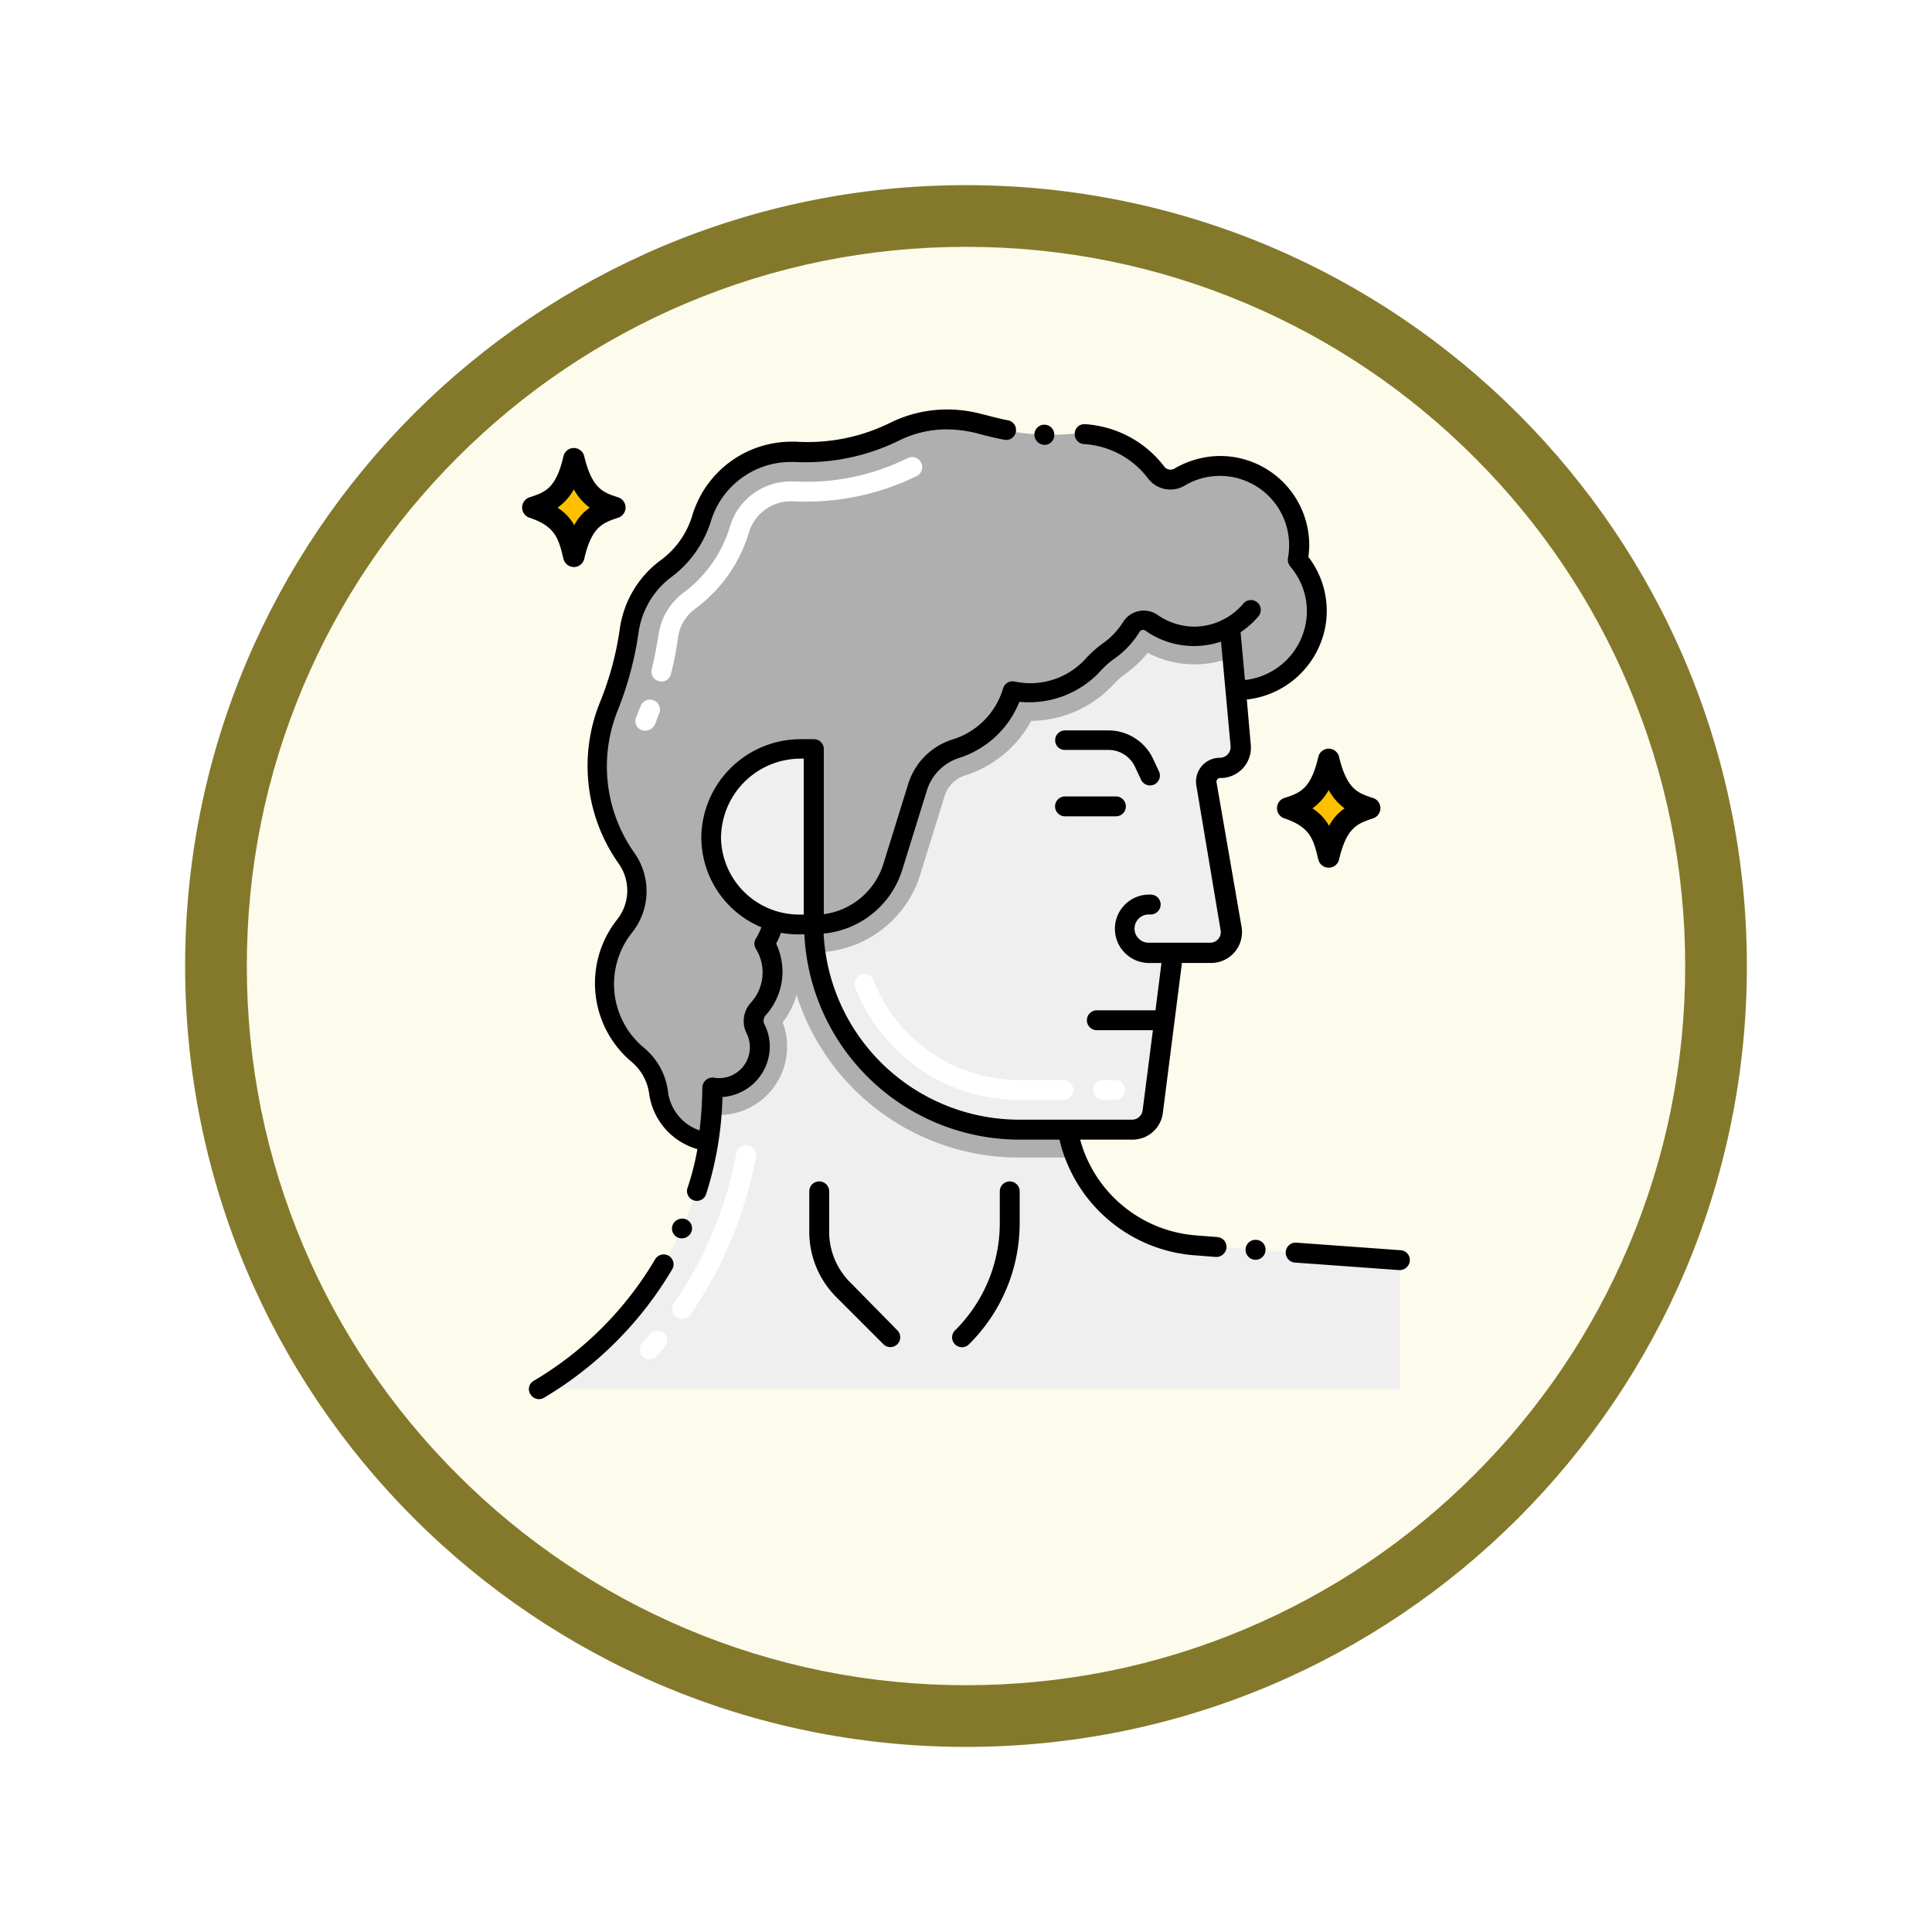 <svg xmlns="http://www.w3.org/2000/svg" xmlns:xlink="http://www.w3.org/1999/xlink" width="93.934" height="93.934" viewBox="0 0 93.934 93.934">
  <defs>
    <filter id="Trazado_982547" x="0" y="0" width="93.934" height="93.934" filterUnits="userSpaceOnUse">
      <feOffset dy="3" input="SourceAlpha"/>
      <feGaussianBlur stdDeviation="3" result="blur"/>
      <feFlood flood-opacity="0.161"/>
      <feComposite operator="in" in2="blur"/>
      <feComposite in="SourceGraphic"/>
    </filter>
  </defs>
  <g id="Grupo_1185507" data-name="Grupo 1185507" transform="translate(-608.402 -9479.568)">
    <g id="Grupo_1183666" data-name="Grupo 1183666" transform="translate(-0.598 8175.569)">
      <g id="Grupo_1181744" data-name="Grupo 1181744" transform="translate(0 569)">
        <g id="Grupo_1175134" data-name="Grupo 1175134" transform="translate(419.967 -1251)">
          <g id="Grupo_1167337" data-name="Grupo 1167337" transform="translate(198.033 1992)">
            <g id="Grupo_1166720" data-name="Grupo 1166720">
              <g id="Grupo_1164305" data-name="Grupo 1164305">
                <g id="Grupo_1163948" data-name="Grupo 1163948">
                  <g id="Grupo_1158168" data-name="Grupo 1158168">
                    <g id="Grupo_1152576" data-name="Grupo 1152576">
                      <g id="Grupo_1148633" data-name="Grupo 1148633">
                        <g id="Grupo_1148525" data-name="Grupo 1148525">
                          <g transform="matrix(1, 0, 0, 1, -9, -6)" filter="url(#Trazado_982547)">
                            <g id="Trazado_982547-2" data-name="Trazado 982547" transform="translate(9 6)" fill="#fdfbec">
                              <path d="M 37.967 74.434 C 33.043 74.434 28.268 73.47 23.773 71.568 C 19.43 69.732 15.53 67.102 12.181 63.753 C 8.831 60.403 6.202 56.503 4.365 52.161 C 2.464 47.666 1.5 42.89 1.5 37.967 C 1.5 33.043 2.464 28.268 4.365 23.773 C 6.202 19.43 8.831 15.53 12.181 12.181 C 15.53 8.831 19.43 6.202 23.773 4.365 C 28.268 2.464 33.043 1.5 37.967 1.5 C 42.89 1.5 47.666 2.464 52.161 4.365 C 56.503 6.202 60.403 8.831 63.753 12.181 C 67.102 15.53 69.732 19.43 71.568 23.773 C 73.47 28.268 74.434 33.043 74.434 37.967 C 74.434 42.89 73.47 47.666 71.568 52.161 C 69.732 56.503 67.102 60.403 63.753 63.753 C 60.403 67.102 56.503 69.732 52.161 71.568 C 47.666 73.47 42.89 74.434 37.967 74.434 Z" stroke="none"/>
                              <path d="M 37.967 3 C 33.245 3 28.666 3.924 24.357 5.747 C 20.194 7.508 16.454 10.029 13.242 13.242 C 10.029 16.454 7.508 20.194 5.747 24.357 C 3.924 28.666 3 33.245 3 37.967 C 3 42.689 3.924 47.268 5.747 51.577 C 7.508 55.74 10.029 59.48 13.242 62.692 C 16.454 65.904 20.194 68.426 24.357 70.187 C 28.666 72.009 33.245 72.934 37.967 72.934 C 42.689 72.934 47.268 72.009 51.577 70.187 C 55.74 68.426 59.48 65.904 62.692 62.692 C 65.904 59.48 68.426 55.74 70.187 51.577 C 72.009 47.268 72.934 42.689 72.934 37.967 C 72.934 33.245 72.009 28.666 70.187 24.357 C 68.426 20.194 65.904 16.454 62.692 13.242 C 59.48 10.029 55.74 7.508 51.577 5.747 C 47.268 3.924 42.689 3 37.967 3 M 37.967 0 C 58.935 0 75.934 16.998 75.934 37.967 C 75.934 58.935 58.935 75.934 37.967 75.934 C 16.998 75.934 0 58.935 0 37.967 C 0 16.998 16.998 0 37.967 0 Z" stroke="none" fill="#84792b"/>
                            </g>
                          </g>
                        </g>
                      </g>
                    </g>
                  </g>
                </g>
              </g>
            </g>
          </g>
        </g>
      </g>
    </g>
    <g id="Icons" transform="translate(617.389 9495.877)">
      <g id="Grupo_1185506" data-name="Grupo 1185506" transform="translate(16.4 3.6)">
        <path id="Trazado_1050136" data-name="Trazado 1050136" d="M69.154,12.906a4.5,4.5,0,0,0,.077-.715,3.846,3.846,0,0,0-3.848-3.848,3.754,3.754,0,0,0-1.953.541.908.908,0,0,1-1.18-.232A4.736,4.736,0,0,0,58.461,6.8,3.726,3.726,0,0,0,58,6.815a11.789,11.789,0,0,1-4.331-.5A6.038,6.038,0,0,0,52.08,6.1a5.7,5.7,0,0,0-2.552.6,9.711,9.711,0,0,1-4.834.986h-.232a4.536,4.536,0,0,0-4.351,3.268,4.732,4.732,0,0,1-1.779,2.456,4.6,4.6,0,0,0-1.74,2.958A13.27,13.27,0,0,1,35.644,20a7.679,7.679,0,0,0,.851,7.425,2.757,2.757,0,0,1-.1,3.307,4.506,4.506,0,0,0,.657,6.246,2.835,2.835,0,0,1,1.005,1.876,2.791,2.791,0,0,0,2.668,2.359,2.753,2.753,0,0,0,2.823-2.765,2.7,2.7,0,0,0-.522-1.6,4.539,4.539,0,0,0,1.45-3.326,4.491,4.491,0,0,0-1.064-2.9,7.7,7.7,0,0,0,3.074-14.386,4.537,4.537,0,0,0,1.122-.793,5.747,5.747,0,0,0,8.663.348,4.76,4.76,0,0,0,5.994-1.354l.174.232a4.5,4.5,0,0,0-.077.715,3.846,3.846,0,1,0,6.787-2.475Z" transform="translate(-31.448 -5.617)" fill="#afafaf"/>
        <path id="Trazado_1050137" data-name="Trazado 1050137" d="M20.6,140.6H62.463v-6.265l-9.92-.715a6.844,6.844,0,0,1-6.362-6.826V114.4H29.031v11.447A17.141,17.141,0,0,1,20.6,140.6Z" transform="translate(-19.788 -92.975)" fill="#efefef"/>
        <path id="Trazado_1050138" data-name="Trazado 1050138" d="M81.593,129.266H78.866a11.343,11.343,0,0,1-10.809-7.909,3.787,3.787,0,0,1-.677,1.334,3.323,3.323,0,0,1-3.481,4.486c.039-.464.058-.947.058-1.431V114.3H81.109v12.395A7,7,0,0,0,81.593,129.266Z" transform="translate(-54.715 -92.895)" fill="#afafaf"/>
        <path id="Trazado_1050139" data-name="Trazado 1050139" d="M56.956,122.244a2.836,2.836,0,0,0-.387-1.392,2.589,2.589,0,1,0-4.718-1.47,2.667,2.667,0,0,0,.309,1.238,2.678,2.678,0,0,0-.561,1.644,2.648,2.648,0,0,0,1.315,2.3,1.986,1.986,0,0,0,1.218,3.326,1.973,1.973,0,0,0,2.2-1.972,1.947,1.947,0,0,0-.213-.889.861.861,0,0,1,.155-.967A2.924,2.924,0,0,0,56.956,122.244Z" transform="translate(-44.794 -94.903)" fill="#afafaf"/>
        <path id="Trazado_1050140" data-name="Trazado 1050140" d="M89.656,58.254,89,51.1H68.889v7.309h-.715a4.273,4.273,0,0,0,0,8.547h.715a9.977,9.977,0,0,0,9.978,9.978h5.492a.985.985,0,0,0,.986-.87l.986-7.715h1.856a1,1,0,0,0,.986-1.16l-1.18-7.038a.678.678,0,0,1,.657-.793A1.021,1.021,0,0,0,89.656,58.254Z" transform="translate(-54.715 -41.915)" fill="#efefef"/>
        <path id="Trazado_1050141" data-name="Trazado 1050141" d="M110.242,53.942a4.922,4.922,0,0,1-4.138-.193,5.72,5.72,0,0,1-.986.947,4.573,4.573,0,0,0-.619.522,5.545,5.545,0,0,1-4.061,1.837A5.56,5.56,0,0,1,97.248,59.7a1.524,1.524,0,0,0-1.006.967l-1.2,3.867A5.37,5.37,0,0,1,90,68.309L89.9,51.1h20.11Z" transform="translate(-75.688 -41.915)" fill="#afafaf"/>
        <path id="Trazado_1050142" data-name="Trazado 1050142" d="M83.65,58.325A4.027,4.027,0,0,0,87.5,55.5l1.2-3.867a2.806,2.806,0,0,1,1.895-1.856,4.2,4.2,0,0,0,2.746-2.8,4.171,4.171,0,0,0,3.925-1.3,5.808,5.808,0,0,1,.812-.715,4.272,4.272,0,0,0,1.025-1.1.68.68,0,0,1,.986-.193,3.618,3.618,0,0,0,5.685-3.268L82.2,42.237v7.541h1.45Z" transform="translate(-69.477 -33.284)" fill="#afafaf"/>
        <path id="Trazado_1050143" data-name="Trazado 1050143" d="M210.879,91.278c-.715-.232-1.276-.387-1.663-2.011a.519.519,0,0,0-1.005,0c-.367,1.586-.889,1.76-1.663,2.011a.523.523,0,0,0,0,.986c1.3.425,1.431,1.064,1.663,2.011a.519.519,0,0,0,1.005,0c.367-1.586.909-1.76,1.663-2.011A.523.523,0,0,0,210.879,91.278Z" transform="translate(-169.499 -72.386)"/>
        <path id="Trazado_1050144" data-name="Trazado 1050144" d="M216.666,100.189a2.341,2.341,0,0,0-.754.851,2.4,2.4,0,0,0-.812-.851,2.773,2.773,0,0,0,.793-.889A2.756,2.756,0,0,0,216.666,100.189Z" transform="translate(-176.678 -80.795)" fill="#ffc000"/>
        <path id="Trazado_1050145" data-name="Trazado 1050145" d="M21.079,15.678c-.715-.232-1.276-.387-1.663-2.011a.519.519,0,0,0-1.005,0c-.367,1.586-.889,1.76-1.663,2.011a.523.523,0,0,0,0,.986c1.3.425,1.431,1.064,1.663,2.011a.519.519,0,0,0,1.005,0c.367-1.586.909-1.76,1.663-2.011A.523.523,0,0,0,21.079,15.678Z" transform="translate(-16.4 -11.404)"/>
        <path id="Trazado_1050146" data-name="Trazado 1050146" d="M26.866,24.589a2.341,2.341,0,0,0-.754.851,2.4,2.4,0,0,0-.812-.851,2.772,2.772,0,0,0,.793-.889A2.756,2.756,0,0,0,26.866,24.589Z" transform="translate(-23.579 -19.813)" fill="#ffc000"/>
        <g id="Grupo_1185505" data-name="Grupo 1185505" transform="translate(5.504 2.31)">
          <path id="Trazado_1050147" data-name="Trazado 1050147" d="M45.163,28.821a.468.468,0,0,1-.251-.638c.077-.174.135-.348.213-.522a.483.483,0,0,1,.909.329c-.077.193-.135.367-.213.561A.529.529,0,0,1,45.163,28.821Zm.851-2.378a.472.472,0,0,1-.348-.58c.135-.541.232-1.122.329-1.682a3.1,3.1,0,0,1,1.18-2.011,6.25,6.25,0,0,0,2.282-3.21,3.069,3.069,0,0,1,2.958-2.224h.174a11.091,11.091,0,0,0,5.53-1.141.489.489,0,0,1,.445.87A12.245,12.245,0,0,1,52.55,17.7h-.135a2.129,2.129,0,0,0-2.03,1.528,7.166,7.166,0,0,1-2.63,3.713,2.078,2.078,0,0,0-.812,1.373,13.771,13.771,0,0,1-.348,1.779A.458.458,0,0,1,46.014,26.443Z" transform="translate(-44.867 -15.546)" fill="#fff"/>
          <path id="Trazado_1050148" data-name="Trazado 1050148" d="M46.141,198.76a.485.485,0,0,1-.039-.677c.135-.135.251-.29.367-.425a.48.48,0,0,1,.735.619l-.387.445A.485.485,0,0,1,46.141,198.76Zm1.624-1.934a.489.489,0,0,1-.116-.677,19.15,19.15,0,0,0,3.036-7.309.482.482,0,0,1,.947.174,19.983,19.983,0,0,1-3.191,7.7A.5.5,0,0,1,47.765,196.826Z" transform="translate(-45.767 -155.01)" fill="#fff"/>
          <path id="Trazado_1050149" data-name="Trazado 1050149" d="M112.614,151.579h-.58a.483.483,0,0,1,0-.967h.58a.483.483,0,0,1,0,.967Zm-2.514,0h-2.166a8.569,8.569,0,0,1-7.967-5.492.478.478,0,0,1,.889-.348,7.626,7.626,0,0,0,7.077,4.873H110.1a.483.483,0,0,1,0,.967Z" transform="translate(-89.288 -120.32)" fill="#fff"/>
        </g>
        <path id="Trazado_1050150" data-name="Trazado 1050150" d="M150.883,101.867h2.475a.483.483,0,1,0,0-.967h-2.475a.483.483,0,0,0,0,.967Z" transform="translate(-124.489 -82.086)"/>
        <path id="Trazado_1050151" data-name="Trazado 1050151" d="M150.883,85.247h2.108a1.428,1.428,0,0,1,1.3.831l.29.619a.48.48,0,0,0,.87-.406l-.29-.619a2.4,2.4,0,0,0-2.166-1.373h-2.108a.479.479,0,0,0-.483.483A.463.463,0,0,0,150.883,85.247Z" transform="translate(-124.489 -68.695)"/>
        <path id="Trazado_1050152" data-name="Trazado 1050152" d="M35.276,14.409a4.08,4.08,0,0,1,1.547-2.63,5.41,5.41,0,0,0,1.953-2.707,4.061,4.061,0,0,1,3.887-2.92h.213a10.3,10.3,0,0,0,5.066-1.044,5.192,5.192,0,0,1,2.34-.541,6.226,6.226,0,0,1,1.45.193c.425.116.812.213,1.3.309a.482.482,0,1,0,.174-.947c-.522-.1-.87-.213-1.218-.29a6.442,6.442,0,0,0-1.7-.232,6.235,6.235,0,0,0-2.765.638,9.049,9.049,0,0,1-4.583.928h-.251a5.035,5.035,0,0,0-4.815,3.616,4.2,4.2,0,0,1-1.6,2.2,5.023,5.023,0,0,0-1.914,3.268,15.062,15.062,0,0,1-.947,3.539,8.222,8.222,0,0,0,.889,7.889,2.265,2.265,0,0,1-.077,2.726,4.99,4.99,0,0,0,.715,6.922,2.45,2.45,0,0,1,.851,1.586,3.271,3.271,0,0,0,2.34,2.649,12.966,12.966,0,0,1-.483,1.895.477.477,0,1,0,.909.29,16.986,16.986,0,0,0,.793-4.718,2.469,2.469,0,0,0,2.3-2.456,2.382,2.382,0,0,0-.271-1.1.4.4,0,0,1,.077-.425,3.159,3.159,0,0,0,.812-2.108,3.316,3.316,0,0,0-.309-1.373,3.084,3.084,0,0,0,.232-.522,4.676,4.676,0,0,0,.909.077h.232A10.478,10.478,0,0,0,53.781,39.1h1.953a7.316,7.316,0,0,0,6.613,5.627l.986.077a.5.5,0,0,0,.522-.445.48.48,0,0,0-.445-.522l-.986-.077a6.347,6.347,0,0,1-5.685-4.66h2.552a1.482,1.482,0,0,0,1.47-1.3l.928-7.29H63.12a1.5,1.5,0,0,0,1.47-1.74l-1.218-7.038a.179.179,0,0,1,.193-.213,1.476,1.476,0,0,0,1.47-1.624l-.193-2.2H64.9a4.369,4.369,0,0,0,3.79-3.713,4.311,4.311,0,0,0-.851-3.21c.019-.193.039-.387.039-.58a4.337,4.337,0,0,0-4.331-4.331,4.439,4.439,0,0,0-2.2.6.389.389,0,0,1-.541-.116,5.26,5.26,0,0,0-3.829-2.03.464.464,0,0,0-.5.445.48.48,0,0,0,.445.522,4.227,4.227,0,0,1,3.113,1.663,1.361,1.361,0,0,0,1.8.348,3.312,3.312,0,0,1,1.7-.464,3.367,3.367,0,0,1,3.365,3.365,3.56,3.56,0,0,1-.058.638.53.53,0,0,0,.116.406,3.323,3.323,0,0,1,.773,2.63,3.385,3.385,0,0,1-2.939,2.881h-.039l-.213-2.32a4.158,4.158,0,0,0,.87-.773.48.48,0,1,0-.735-.619,3.156,3.156,0,0,1-2.34,1.122h-.019a3.188,3.188,0,0,1-1.8-.561,1.178,1.178,0,0,0-1.682.329,3.687,3.687,0,0,1-.909.986,5.545,5.545,0,0,0-.889.773,3.633,3.633,0,0,1-3.481,1.141.48.48,0,0,0-.561.329,3.689,3.689,0,0,1-2.417,2.475,3.285,3.285,0,0,0-2.2,2.185l-1.2,3.867a3.52,3.52,0,0,1-2.9,2.456V20.113a.479.479,0,0,0-.483-.483h-.619a4.835,4.835,0,0,0-4.853,4.679,4.749,4.749,0,0,0,2.92,4.467,3.217,3.217,0,0,1-.251.522.468.468,0,0,0-.019.522,2.179,2.179,0,0,1-.232,2.61,1.324,1.324,0,0,0-.213,1.508,1.581,1.581,0,0,1,.155.677A1.5,1.5,0,0,1,39.008,36.1a.5.5,0,0,0-.638.483,18.581,18.581,0,0,1-.135,2.069,2.3,2.3,0,0,1-1.528-1.837,3.3,3.3,0,0,0-1.18-2.185,4.02,4.02,0,0,1-.58-5.588,3.222,3.222,0,0,0,.116-3.887A7.284,7.284,0,0,1,34.27,18.2a16.516,16.516,0,0,0,1.005-3.79ZM48.1,25.953l1.2-3.867a2.406,2.406,0,0,1,1.566-1.547,4.692,4.692,0,0,0,2.92-2.726A4.727,4.727,0,0,0,57.745,16.3a4.054,4.054,0,0,1,.735-.638,4.339,4.339,0,0,0,1.141-1.238.2.2,0,0,1,.309-.058,4.089,4.089,0,0,0,2.34.735h.019a4.229,4.229,0,0,0,1.3-.213l.464,5.066a.525.525,0,0,1-.522.58,1.158,1.158,0,0,0-1.141,1.354l1.18,7.038a.515.515,0,0,1-.5.6h-3a.686.686,0,1,1,0-1.373h.1a.483.483,0,0,0,0-.967h-.077a1.663,1.663,0,0,0,0,3.326h.6l-.29,2.3H57.551a.483.483,0,0,0,0,.967h2.726l-.5,3.906a.523.523,0,0,1-.522.445H53.761a9.53,9.53,0,0,1-9.494-9.049A4.438,4.438,0,0,0,48.1,25.953Zm-8.817-1.644a3.87,3.87,0,0,1,3.887-3.732H43.3v7.58h-.232a3.8,3.8,0,0,1-3.79-3.848Z" transform="translate(-29.61 -3.6)"/>
        <path id="Trazado_1050153" data-name="Trazado 1050153" d="M145.683,8.467A.475.475,0,0,0,146.167,8a.484.484,0,1,0-.967-.039A.509.509,0,0,0,145.683,8.467Z" transform="translate(-120.295 -6.746)"/>
        <path id="Trazado_1050154" data-name="Trazado 1050154" d="M18.2,222.771a.477.477,0,0,0,.657.174,17.783,17.783,0,0,0,6.246-6.265.481.481,0,0,0-.831-.483,16.783,16.783,0,0,1-5.9,5.917.461.461,0,0,0-.174.657Z" transform="translate(-17.797 -174.894)"/>
        <path id="Trazado_1050155" data-name="Trazado 1050155" d="M55,207.7a.474.474,0,0,0-.251-.638.508.508,0,0,0-.638.251.474.474,0,0,0,.251.638A.5.5,0,0,0,55,207.7Z" transform="translate(-46.783 -167.688)"/>
        <path id="Trazado_1050156" data-name="Trazado 1050156" d="M198.817,212.394a.48.48,0,0,0-.522.445.485.485,0,0,0,.967.077A.468.468,0,0,0,198.817,212.394Z" transform="translate(-163.121 -172.02)"/>
        <path id="Trazado_1050157" data-name="Trazado 1050157" d="M213.905,214.429a.5.5,0,0,0,.522-.445.48.48,0,0,0-.445-.522l-5.066-.367a.485.485,0,1,0-.077.967Z" transform="translate(-171.268 -172.585)"/>
        <path id="Trazado_1050158" data-name="Trazado 1050158" d="M89.083,197.7a.479.479,0,0,0-.483.483v1.953a4.49,4.49,0,0,0,1.315,3.191l2.3,2.3a.479.479,0,0,0,.677-.677l-2.282-2.32a3.481,3.481,0,0,1-1.044-2.494v-1.953A.479.479,0,0,0,89.083,197.7Z" transform="translate(-74.639 -160.168)"/>
        <path id="Trazado_1050159" data-name="Trazado 1050159" d="M127.828,198.183a.483.483,0,0,0-.967,0v1.528a7.343,7.343,0,0,1-2.166,5.221.479.479,0,1,0,.677.677,8.292,8.292,0,0,0,2.456-5.917Z" transform="translate(-103.638 -160.168)"/>
      </g>
    </g>
  </g>
</svg>
